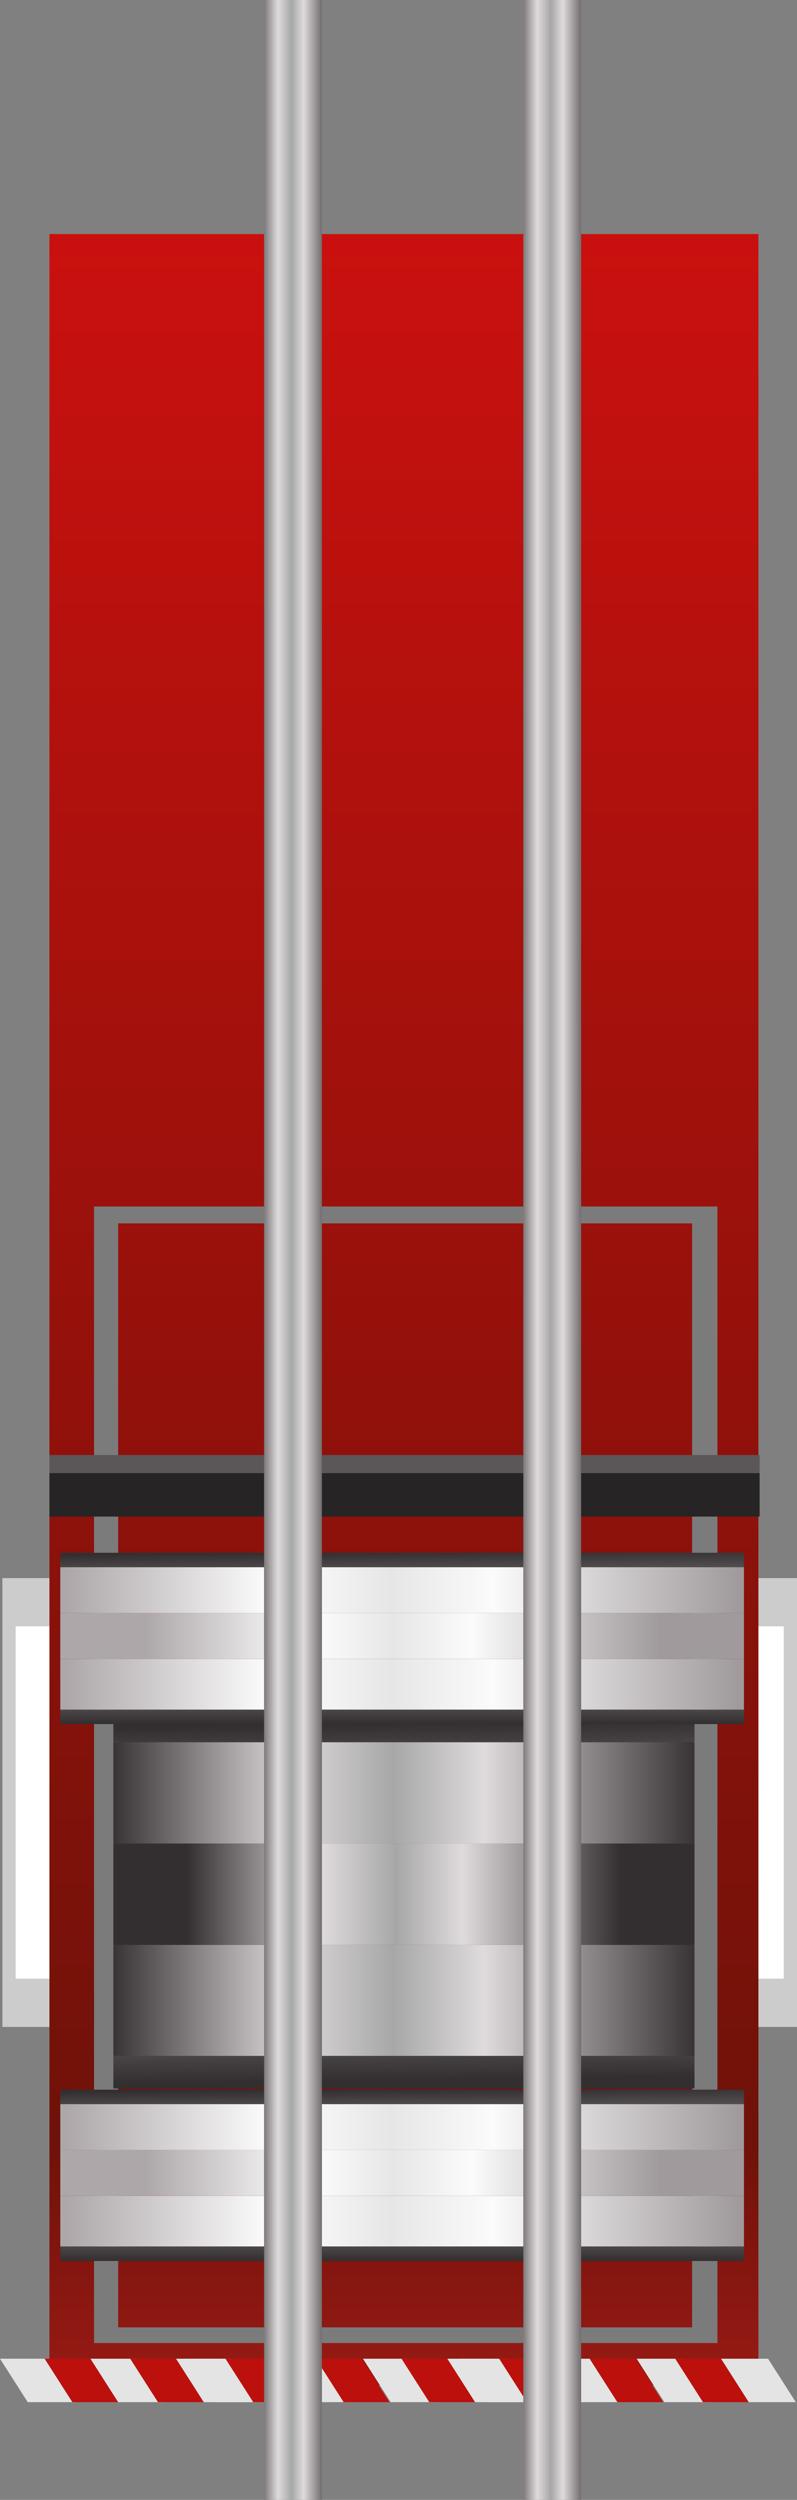 <?xml version="1.0" encoding="UTF-8" standalone="no"?>
<svg xmlns:xlink="http://www.w3.org/1999/xlink" height="103.6px" width="33.05px" xmlns="http://www.w3.org/2000/svg">
  <rect width="100%" height="100%" fill="#808080" stroke="none"/>
  <g transform="matrix(1, 0, 0, 1, 16.9, 20.15)">
    <path d="M-11.65 45.25 L-11.65 63.85 -16.8 63.85 -16.8 45.25 -11.65 45.25" fill="#cccccc" fill-rule="evenodd" stroke="none"/>
    <path d="M-12.2 47.25 L-12.2 61.85 -16.25 61.85 -16.25 47.25 -12.2 47.25" fill="#ffffff" fill-rule="evenodd" stroke="none"/>
    <path d="M16.15 45.25 L16.15 63.85 11.0 63.85 11.0 45.25 16.15 45.25" fill="#cccccc" fill-rule="evenodd" stroke="none"/>
    <path d="M15.6 47.25 L15.6 61.85 11.55 61.85 11.55 47.25 15.6 47.25" fill="#ffffff" fill-rule="evenodd" stroke="none"/>
    <path d="M14.55 78.7 L-14.85 78.7 -14.85 -10.45 14.55 -10.45 14.55 78.7" fill="url(#gradient0)" fill-rule="evenodd" stroke="none"/>
    <path d="M11.8 76.3 L11.8 30.55 -12.0 30.55 -12.0 76.3 11.8 76.3 M12.85 76.95 L-13.0 76.95 -13.0 29.85 12.85 29.85 12.85 76.95" fill="#7b7b7b" fill-rule="evenodd" stroke="none"/>
    <path d="M14.6 40.9 L14.6 42.7 -14.85 42.7 -14.85 40.9 14.6 40.9" fill="#262425" fill-rule="evenodd" stroke="none"/>
    <path d="M-14.85 40.9 L-14.85 40.15 14.6 40.15 14.6 40.9 -14.85 40.9" fill="#5b5758" fill-rule="evenodd" stroke="none"/>
    <path d="M4.1 77.6 L5.25 79.4 3.3 79.4 2.15 77.6 4.1 77.6" fill="#e4e4e4" fill-rule="evenodd" stroke="none"/>
    <path d="M5.7 77.6 L6.85 79.4 4.95 79.4 3.8 77.6 5.7 77.6" fill="#bc100d" fill-rule="evenodd" stroke="none"/>
    <path d="M7.65 77.6 L8.8 79.4 6.85 79.4 5.7 77.6 7.65 77.6" fill="#e4e4e4" fill-rule="evenodd" stroke="none"/>
    <path d="M9.45 77.6 L10.6 79.4 8.7 79.4 7.55 77.6 9.45 77.6" fill="#bc100d" fill-rule="evenodd" stroke="none"/>
    <path d="M11.45 77.6 L12.6 79.4 10.65 79.4 9.5 77.6 11.45 77.6" fill="#e4e4e4" fill-rule="evenodd" stroke="none"/>
    <path d="M13.0 77.6 L14.15 79.4 12.25 79.4 11.1 77.6 13.0 77.6" fill="#bc100d" fill-rule="evenodd" stroke="none"/>
    <path d="M14.95 77.6 L16.1 79.4 14.15 79.4 13.0 77.6 14.95 77.6" fill="#e4e4e4" fill-rule="evenodd" stroke="none"/>
    <path d="M-7.25 77.6 L-6.1 79.4 -8.05 79.4 -9.2 77.6 -7.25 77.6" fill="#e4e4e4" fill-rule="evenodd" stroke="none"/>
    <path d="M-5.65 77.6 L-4.5 79.4 -6.4 79.4 -7.55 77.6 -5.65 77.6" fill="#bc100d" fill-rule="evenodd" stroke="none"/>
    <path d="M-3.7 77.6 L-2.55 79.4 -4.5 79.4 -5.65 77.6 -3.7 77.6" fill="#e4e4e4" fill-rule="evenodd" stroke="none"/>
    <path d="M-1.9 77.6 L-0.75 79.4 -2.65 79.4 -3.8 77.6 -1.9 77.6" fill="#bc100d" fill-rule="evenodd" stroke="none"/>
    <path d="M0.1 77.6 L1.25 79.4 -0.7 79.4 -1.85 77.6 0.1 77.6" fill="#e4e4e4" fill-rule="evenodd" stroke="none"/>
    <path d="M1.65 77.6 L2.8 79.4 0.9 79.4 -0.25 77.6 1.65 77.6" fill="#bc100d" fill-rule="evenodd" stroke="none"/>
    <path d="M3.6 77.6 L4.75 79.4 2.8 79.4 1.65 77.6 3.6 77.6" fill="#e4e4e4" fill-rule="evenodd" stroke="none"/>
    <path d="M-14.95 77.6 L-13.8 79.4 -15.75 79.4 -16.9 77.6 -14.95 77.6" fill="#e4e4e4" fill-rule="evenodd" stroke="none"/>
    <path d="M-13.15 77.6 L-12.0 79.4 -13.9 79.4 -15.05 77.6 -13.15 77.6" fill="#bc100d" fill-rule="evenodd" stroke="none"/>
    <path d="M-11.2 77.6 L-10.05 79.4 -12.0 79.4 -13.15 77.6 -11.2 77.6" fill="#e4e4e4" fill-rule="evenodd" stroke="none"/>
    <path d="M-9.6 77.6 L-8.45 79.4 -10.35 79.4 -11.5 77.6 -9.6 77.6" fill="#bc100d" fill-rule="evenodd" stroke="none"/>
    <path d="M-7.65 77.6 L-6.5 79.4 -8.45 79.4 -9.6 77.6 -7.65 77.6" fill="#e4e4e4" fill-rule="evenodd" stroke="none"/>
    <path d="M-14.4 72.95 L-14.4 70.85 13.95 70.85 13.95 72.95 -14.4 72.95" fill="url(#gradient1)" fill-rule="evenodd" stroke="none"/>
    <path d="M-14.4 70.85 L-14.4 68.95 13.95 68.95 13.95 70.85 -14.4 70.85" fill="url(#gradient2)" fill-rule="evenodd" stroke="none"/>
    <path d="M-14.4 68.95 L-14.4 67.05 13.95 67.05 13.95 68.95 -14.4 68.95" fill="url(#gradient3)" fill-rule="evenodd" stroke="none"/>
    <path d="M-14.4 67.05 L-14.4 66.45 13.95 66.45 13.95 67.05 -14.4 67.05" fill="url(#gradient4)" fill-rule="evenodd" stroke="none"/>
    <path d="M13.95 72.95 L13.95 73.55 -14.4 73.55 -14.4 72.95 13.95 72.95" fill="url(#gradient5)" fill-rule="evenodd" stroke="none"/>
    <path d="M-12.2 56.25 L-12.2 52.05 11.9 52.05 11.9 56.25 -12.2 56.25" fill="url(#gradient6)" fill-rule="evenodd" stroke="none"/>
    <path d="M-12.2 52.05 L-12.2 50.7 11.9 50.7 11.9 52.05 -12.2 52.05" fill="url(#gradient7)" fill-rule="evenodd" stroke="none"/>
    <path d="M11.9 65.05 L11.9 66.4 -12.2 66.4 -12.2 65.05 11.9 65.05" fill="url(#gradient8)" fill-rule="evenodd" stroke="none"/>
    <path d="M11.9 60.45 L11.9 65.05 -12.2 65.05 -12.2 60.45 11.9 60.45" fill="url(#gradient9)" fill-rule="evenodd" stroke="none"/>
    <path d="M11.9 56.25 L11.9 60.45 -12.2 60.45 -12.2 56.25 11.9 56.25" fill="url(#gradient10)" fill-rule="evenodd" stroke="none"/>
    <path d="M-14.4 46.7 L-14.4 44.8 13.95 44.8 13.95 46.7 -14.4 46.7" fill="url(#gradient11)" fill-rule="evenodd" stroke="none"/>
    <path d="M-14.4 44.8 L-14.4 44.2 13.95 44.2 13.95 44.8 -14.4 44.8" fill="url(#gradient12)" fill-rule="evenodd" stroke="none"/>
    <path d="M13.95 46.7 L13.95 48.6 -14.4 48.6 -14.4 46.7 13.95 46.7" fill="url(#gradient13)" fill-rule="evenodd" stroke="none"/>
    <path d="M13.95 50.7 L13.95 51.3 -14.4 51.3 -14.4 50.7 13.95 50.7" fill="url(#gradient14)" fill-rule="evenodd" stroke="none"/>
    <path d="M13.95 48.6 L13.95 50.7 -14.4 50.7 -14.4 48.6 13.95 48.6" fill="url(#gradient15)" fill-rule="evenodd" stroke="none"/>
    <path d="M7.2 -20.15 L7.2 83.45 4.8 83.45 4.8 -20.15 7.2 -20.15" fill="url(#gradient16)" fill-rule="evenodd" stroke="none"/>
    <path d="M-3.55 -20.15 L-3.55 83.45 -5.95 83.45 -5.95 -20.15 -3.55 -20.15" fill="url(#gradient17)" fill-rule="evenodd" stroke="none"/>
  </g>
  <defs>
    <linearGradient gradientTransform="matrix(-1.0E-4, 0.078, -0.063, 0.0, -1.65, 28.35)" gradientUnits="userSpaceOnUse" id="gradient0" spreadMethod="pad" x1="-819.2" x2="819.2">
      <stop offset="0.0" stop-color="#e71010"/>
      <stop offset="0.816" stop-color="#6f1209"/>
      <stop offset="1.0" stop-color="#d12525"/>
    </linearGradient>
    <linearGradient gradientTransform="matrix(-0.017, 0.0, 0.0, -0.006, -0.2, 69.85)" gradientUnits="userSpaceOnUse" id="gradient1" spreadMethod="pad" x1="-819.2" x2="819.2">
      <stop offset="0.0" stop-color="#a09a9c"/>
      <stop offset="0.365" stop-color="#fbfbfb"/>
      <stop offset="0.518" stop-color="#e6e6e6"/>
      <stop offset="0.69" stop-color="#ffffff"/>
      <stop offset="1.0" stop-color="#ada7a9"/>
    </linearGradient>
    <linearGradient gradientTransform="matrix(-0.013, 0.0, 0.0, -0.006, -0.2, 70.1)" gradientUnits="userSpaceOnUse" id="gradient2" spreadMethod="pad" x1="-819.2" x2="819.2">
      <stop offset="0.0" stop-color="#a09a9c"/>
      <stop offset="0.365" stop-color="#fbfbfb"/>
      <stop offset="0.518" stop-color="#e6e6e6"/>
      <stop offset="0.69" stop-color="#ffffff"/>
      <stop offset="1.0" stop-color="#ada7a9"/>
    </linearGradient>
    <linearGradient gradientTransform="matrix(-0.017, 0.0, 0.0, -0.006, -0.2, 70.4)" gradientUnits="userSpaceOnUse" id="gradient3" spreadMethod="pad" x1="-819.2" x2="819.2">
      <stop offset="0.0" stop-color="#a09a9c"/>
      <stop offset="0.365" stop-color="#fbfbfb"/>
      <stop offset="0.518" stop-color="#e6e6e6"/>
      <stop offset="0.69" stop-color="#ffffff"/>
      <stop offset="1.0" stop-color="#ada7a9"/>
    </linearGradient>
    <linearGradient gradientTransform="matrix(-2.0E-4, -0.008, 0.012, -1.0E-4, -9.45, 73.05)" gradientUnits="userSpaceOnUse" id="gradient4" spreadMethod="pad" x1="-819.2" x2="819.2">
      <stop offset="0.0" stop-color="#332f30"/>
      <stop offset="0.365" stop-color="#dfdbdc"/>
      <stop offset="0.518" stop-color="#a7a7a7"/>
      <stop offset="0.69" stop-color="#dfdbdc"/>
      <stop offset="1.0" stop-color="#332f30"/>
    </linearGradient>
    <linearGradient gradientTransform="matrix(-1.0E-4, -0.007, 0.01, 0.0, 0.7, 67.8)" gradientUnits="userSpaceOnUse" id="gradient5" spreadMethod="pad" x1="-819.2" x2="819.2">
      <stop offset="0.0" stop-color="#332f30"/>
      <stop offset="0.365" stop-color="#dfdbdc"/>
      <stop offset="0.518" stop-color="#a7a7a7"/>
      <stop offset="0.69" stop-color="#dfdbdc"/>
      <stop offset="1.0" stop-color="#332f30"/>
    </linearGradient>
    <linearGradient gradientTransform="matrix(-0.015, 0.0, 0.0, -0.012, -0.15, 59.45)" gradientUnits="userSpaceOnUse" id="gradient6" spreadMethod="pad" x1="-819.2" x2="819.2">
      <stop offset="0.0" stop-color="#332f30"/>
      <stop offset="0.365" stop-color="#dfdbdc"/>
      <stop offset="0.518" stop-color="#a7a7a7"/>
      <stop offset="0.69" stop-color="#dfdbdc"/>
      <stop offset="1.0" stop-color="#332f30"/>
    </linearGradient>
    <linearGradient gradientTransform="matrix(-2.0E-4, -0.017, 0.011, -2.0E-4, -8.05, 65.35)" gradientUnits="userSpaceOnUse" id="gradient7" spreadMethod="pad" x1="-819.2" x2="819.2">
      <stop offset="0.0" stop-color="#332f30"/>
      <stop offset="0.365" stop-color="#dfdbdc"/>
      <stop offset="0.518" stop-color="#a7a7a7"/>
      <stop offset="0.69" stop-color="#dfdbdc"/>
      <stop offset="1.0" stop-color="#332f30"/>
    </linearGradient>
    <linearGradient gradientTransform="matrix(-1.0E-4, -0.015, 0.008, -1.0E-4, 0.6, 53.75)" gradientUnits="userSpaceOnUse" id="gradient8" spreadMethod="pad" x1="-819.2" x2="819.2">
      <stop offset="0.0" stop-color="#332f30"/>
      <stop offset="0.365" stop-color="#dfdbdc"/>
      <stop offset="0.518" stop-color="#a7a7a7"/>
      <stop offset="0.69" stop-color="#dfdbdc"/>
      <stop offset="1.0" stop-color="#332f30"/>
    </linearGradient>
    <linearGradient gradientTransform="matrix(-0.015, 0.0, 0.0, -0.013, -0.15, 58.3)" gradientUnits="userSpaceOnUse" id="gradient9" spreadMethod="pad" x1="-819.2" x2="819.2">
      <stop offset="0.0" stop-color="#332f30"/>
      <stop offset="0.365" stop-color="#dfdbdc"/>
      <stop offset="0.518" stop-color="#a7a7a7"/>
      <stop offset="0.69" stop-color="#dfdbdc"/>
      <stop offset="1.0" stop-color="#332f30"/>
    </linearGradient>
    <linearGradient gradientTransform="matrix(-0.011, 0.0, 0.0, -0.012, -0.15, 58.85)" gradientUnits="userSpaceOnUse" id="gradient10" spreadMethod="pad" x1="-819.2" x2="819.2">
      <stop offset="0.0" stop-color="#332f30"/>
      <stop offset="0.365" stop-color="#dfdbdc"/>
      <stop offset="0.518" stop-color="#a7a7a7"/>
      <stop offset="0.69" stop-color="#dfdbdc"/>
      <stop offset="1.0" stop-color="#332f30"/>
    </linearGradient>
    <linearGradient gradientTransform="matrix(-0.017, 0.0, 0.0, -0.006, -0.2, 48.15)" gradientUnits="userSpaceOnUse" id="gradient11" spreadMethod="pad" x1="-819.2" x2="819.2">
      <stop offset="0.0" stop-color="#a09a9c"/>
      <stop offset="0.365" stop-color="#fbfbfb"/>
      <stop offset="0.518" stop-color="#e6e6e6"/>
      <stop offset="0.69" stop-color="#ffffff"/>
      <stop offset="1.0" stop-color="#ada7a9"/>
    </linearGradient>
    <linearGradient gradientTransform="matrix(-2.0E-4, -0.008, 0.012, -1.0E-4, -9.45, 50.8)" gradientUnits="userSpaceOnUse" id="gradient12" spreadMethod="pad" x1="-819.2" x2="819.2">
      <stop offset="0.0" stop-color="#332f30"/>
      <stop offset="0.365" stop-color="#dfdbdc"/>
      <stop offset="0.518" stop-color="#a7a7a7"/>
      <stop offset="0.69" stop-color="#dfdbdc"/>
      <stop offset="1.0" stop-color="#332f30"/>
    </linearGradient>
    <linearGradient gradientTransform="matrix(-0.013, 0.0, 0.0, -0.006, -0.2, 47.85)" gradientUnits="userSpaceOnUse" id="gradient13" spreadMethod="pad" x1="-819.2" x2="819.2">
      <stop offset="0.0" stop-color="#a09a9c"/>
      <stop offset="0.365" stop-color="#fbfbfb"/>
      <stop offset="0.518" stop-color="#e6e6e6"/>
      <stop offset="0.69" stop-color="#ffffff"/>
      <stop offset="1.0" stop-color="#ada7a9"/>
    </linearGradient>
    <linearGradient gradientTransform="matrix(-1.0E-4, -0.007, 0.01, 0.0, 0.7, 45.55)" gradientUnits="userSpaceOnUse" id="gradient14" spreadMethod="pad" x1="-819.2" x2="819.2">
      <stop offset="0.0" stop-color="#332f30"/>
      <stop offset="0.365" stop-color="#dfdbdc"/>
      <stop offset="0.518" stop-color="#a7a7a7"/>
      <stop offset="0.69" stop-color="#dfdbdc"/>
      <stop offset="1.0" stop-color="#332f30"/>
    </linearGradient>
    <linearGradient gradientTransform="matrix(-0.017, 0.0, 0.0, -0.006, -0.2, 47.6)" gradientUnits="userSpaceOnUse" id="gradient15" spreadMethod="pad" x1="-819.2" x2="819.2">
      <stop offset="0.0" stop-color="#a09a9c"/>
      <stop offset="0.365" stop-color="#fbfbfb"/>
      <stop offset="0.518" stop-color="#e6e6e6"/>
      <stop offset="0.69" stop-color="#ffffff"/>
      <stop offset="1.0" stop-color="#ada7a9"/>
    </linearGradient>
    <linearGradient gradientTransform="matrix(-0.002, 0.0, 0.0, -0.063, 6.0, 31.7)" gradientUnits="userSpaceOnUse" id="gradient16" spreadMethod="pad" x1="-819.2" x2="819.2">
      <stop offset="0.0" stop-color="#332f30"/>
      <stop offset="0.365" stop-color="#dfdbdc"/>
      <stop offset="0.518" stop-color="#a7a7a7"/>
      <stop offset="0.69" stop-color="#dfdbdc"/>
      <stop offset="1.0" stop-color="#332f30"/>
    </linearGradient>
    <linearGradient gradientTransform="matrix(-0.002, 0.0, 0.0, -0.063, -4.75, 31.7)" gradientUnits="userSpaceOnUse" id="gradient17" spreadMethod="pad" x1="-819.2" x2="819.2">
      <stop offset="0.0" stop-color="#332f30"/>
      <stop offset="0.365" stop-color="#dfdbdc"/>
      <stop offset="0.518" stop-color="#a7a7a7"/>
      <stop offset="0.69" stop-color="#dfdbdc"/>
      <stop offset="1.0" stop-color="#332f30"/>
    </linearGradient>
  </defs>
</svg>
